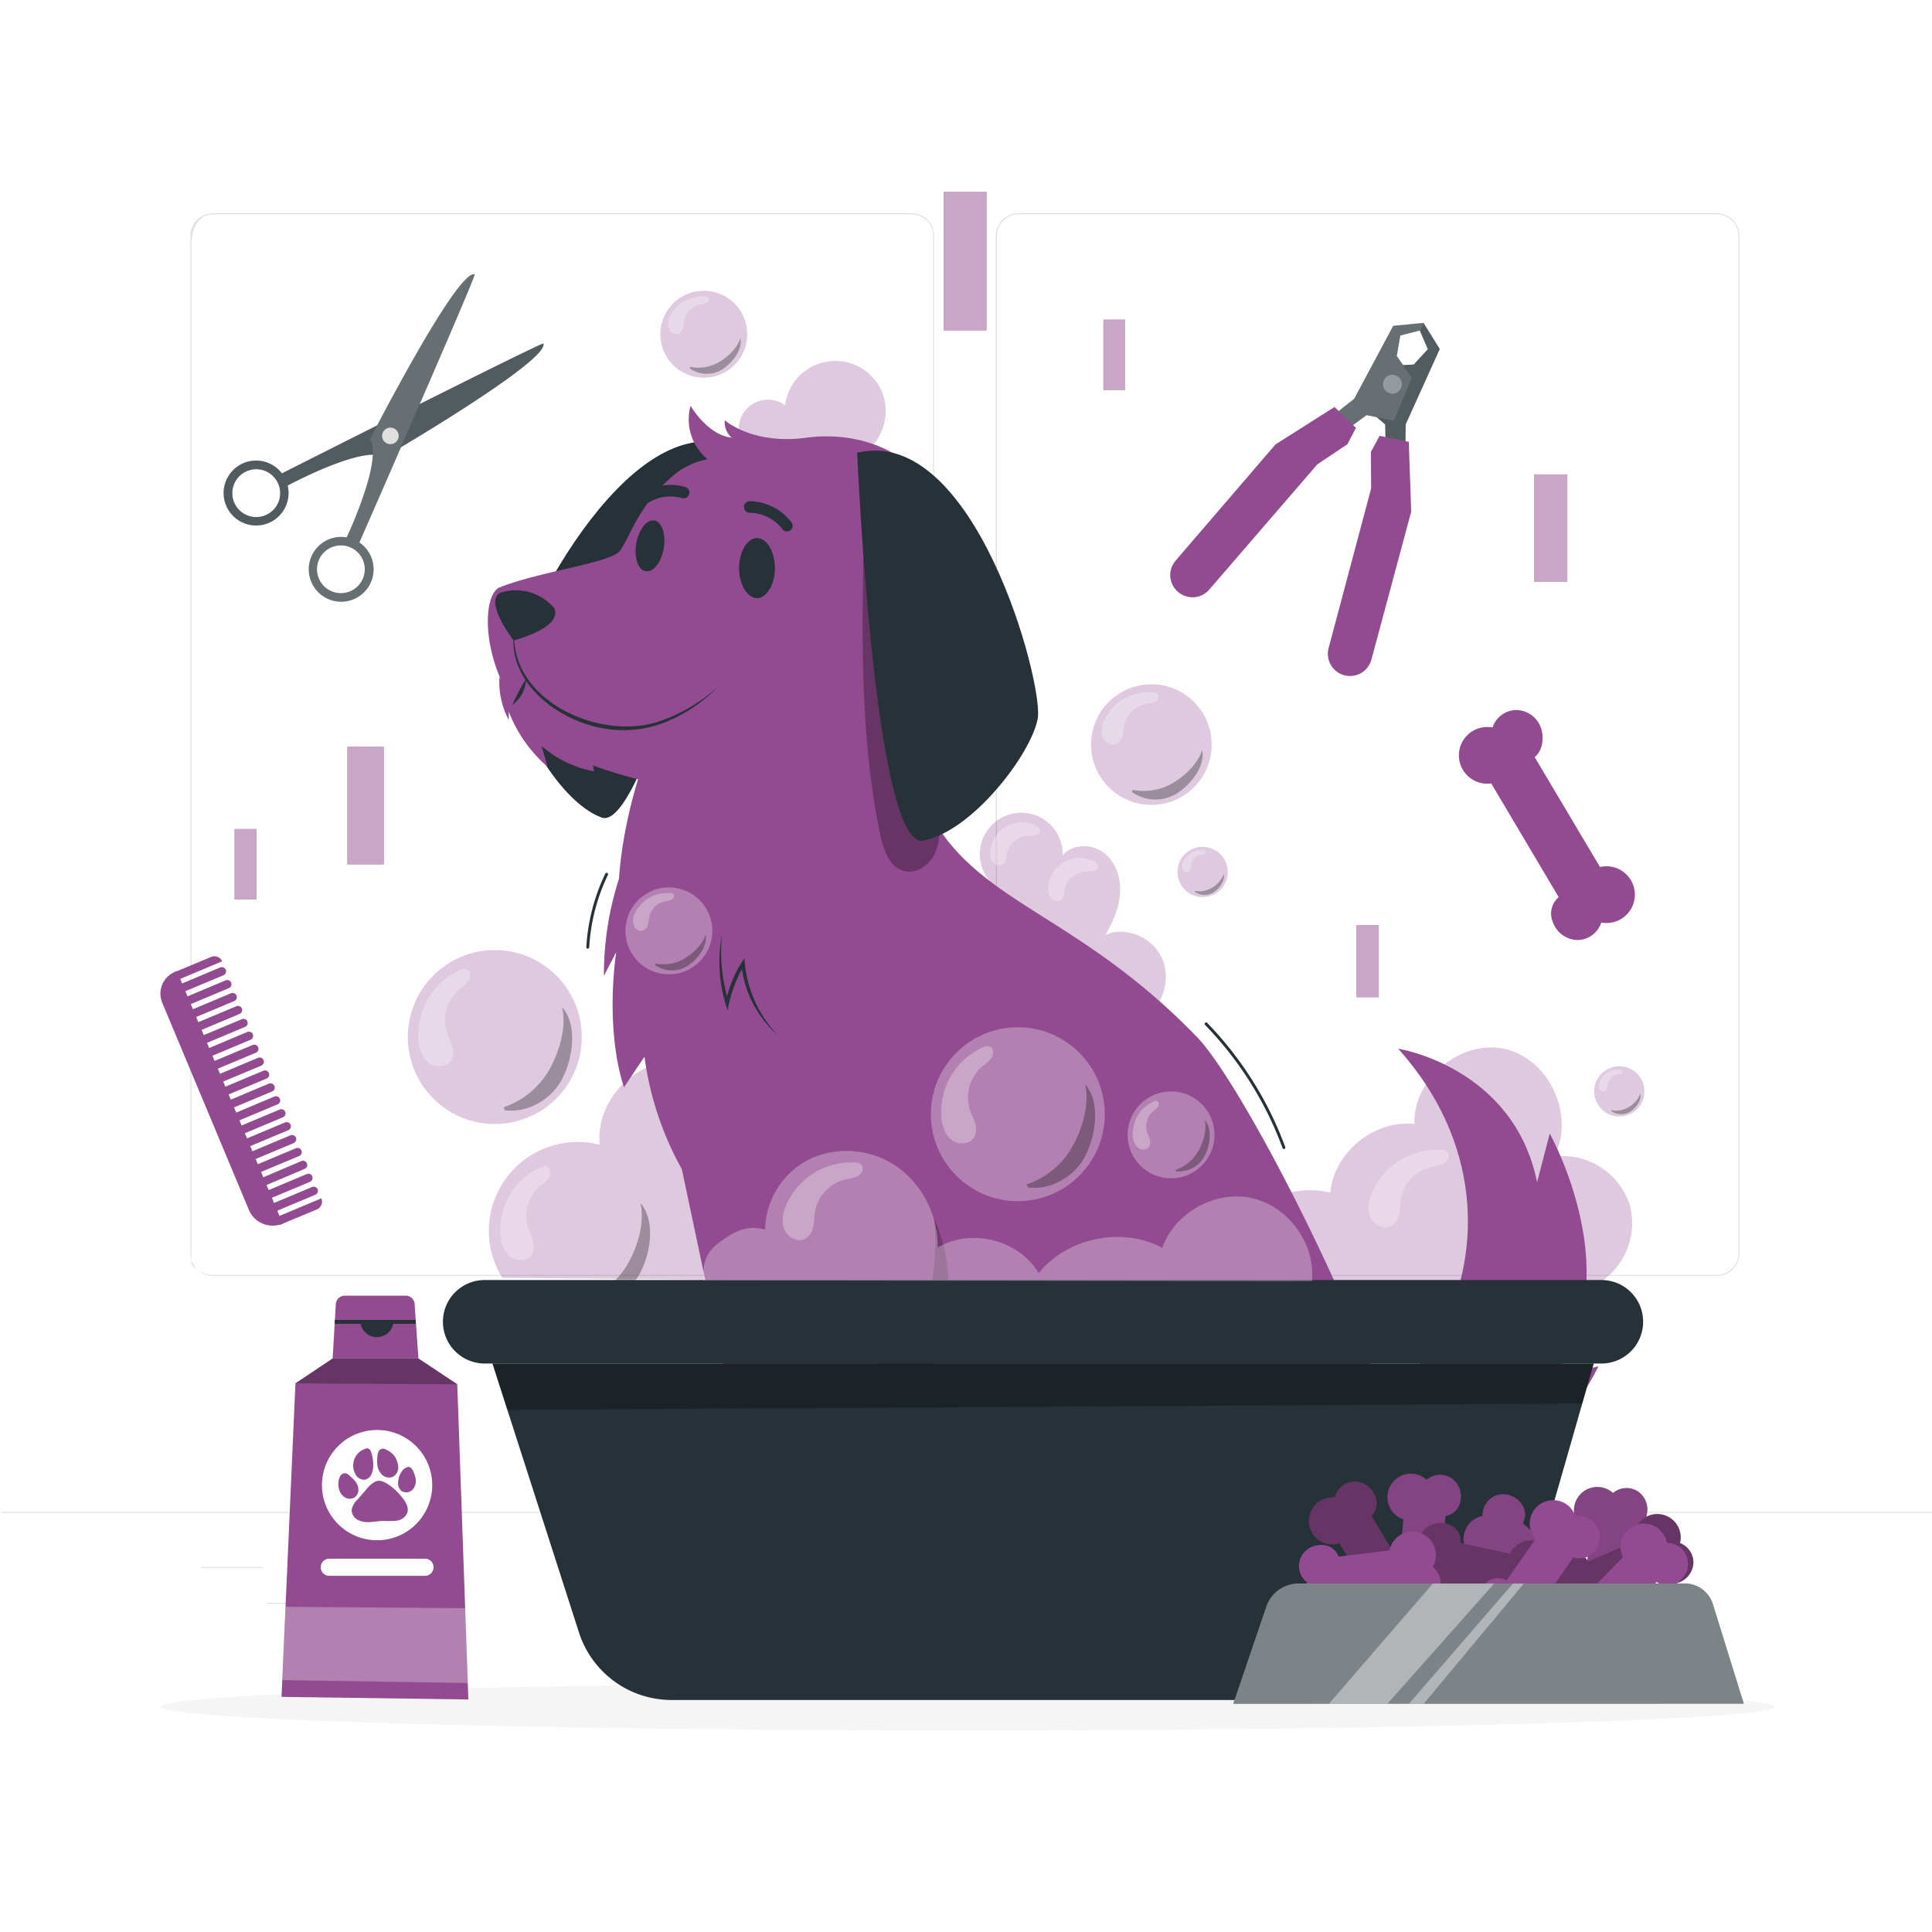 <svg class="animated" id="freepik_stories-pet-care" xmlns="http://www.w3.org/2000/svg" viewBox="0 0 500 500" version="1.1" xmlns:xlink="http://www.w3.org/1999/xlink" xmlns:svgjs="http://svgjs.com/svgjs"><style>svg#freepik_stories-pet-care:not(.animated) .animable {opacity: 0;}svg#freepik_stories-pet-care.animated #freepik--Bone--inject-9 {animation: 1s 1 forwards cubic-bezier(.36,-0.01,.5,1.38) fadeIn,6s Infinite  linear floating;animation-delay: 0s,1s;}svg#freepik_stories-pet-care.animated #freepik--Shampoo--inject-9 {animation: 1s 1 forwards cubic-bezier(.36,-0.01,.5,1.38) fadeIn,6s Infinite  linear floating;animation-delay: 0s,1s;}svg#freepik_stories-pet-care.animated #freepik--nail-clipper--inject-9 {animation: 1s 1 forwards cubic-bezier(.36,-0.01,.5,1.38) fadeIn,6s Infinite  linear floating;animation-delay: 0s,1s;}svg#freepik_stories-pet-care.animated #freepik--Icons--inject-9 {animation: 1s 1 forwards cubic-bezier(.36,-0.01,.5,1.38) fadeIn,6s Infinite  linear floating;animation-delay: 0s,1s;}svg#freepik_stories-pet-care.animated #freepik--Comb--inject-9 {animation: 1s 1 forwards cubic-bezier(.36,-0.01,.5,1.38) fadeIn,6s Infinite  linear floating;animation-delay: 0s,1s;}svg#freepik_stories-pet-care.animated #freepik--Scissors--inject-9 {animation: 1s 1 forwards cubic-bezier(.36,-0.01,.5,1.38) fadeIn,6s Infinite  linear floating;animation-delay: 0s,1s;}svg#freepik_stories-pet-care.animated #freepik--Dog--inject-9 {animation: 1s 1 forwards cubic-bezier(.36,-0.01,.5,1.38) fadeIn,6s Infinite  linear floating;animation-delay: 0s,1s;}svg#freepik_stories-pet-care.animated #freepik--Food--inject-9 {animation: 1s 1 forwards cubic-bezier(.36,-0.01,.5,1.38) fadeIn,6s Infinite  linear floating;animation-delay: 0s,1s;}            @keyframes fadeIn {                0% {                    opacity: 0;                }                100% {                    opacity: 1;                }            }                    @keyframes floating {                0% {                    opacity: 1;                    transform: translateY(0px);                }                50% {                    transform: translateY(-10px);                }                100% {                    opacity: 1;                    transform: translateY(0px);                }            }        </style><g id="freepik--background-complete--inject-9" class="animable" style="transform-origin: 250.39px 235.135px;"><path d="M444.31,330.2H263.57a5.87,5.87,0,0,1-5.86-5.86V61.06a5.87,5.87,0,0,1,5.86-5.86H444.31a5.87,5.87,0,0,1,5.87,5.86V324.34A5.87,5.87,0,0,1,444.31,330.2ZM263.57,55.45A5.61,5.61,0,0,0,258,61.06V324.34a5.61,5.61,0,0,0,5.61,5.61H444.31a5.62,5.62,0,0,0,5.62-5.61V61.06a5.62,5.62,0,0,0-5.62-5.61Z" style="fill: rgb(224, 224, 224); transform-origin: 353.945px 192.7px;" id="elg0s9c3bove" class="animable"></path><path d="M235.89,330.2H55.14a5.87,5.87,0,0,1-5.86-5.86V61.06a5.87,5.87,0,0,1,5.86-5.86H235.89a5.87,5.87,0,0,1,5.86,5.86V324.34A5.87,5.87,0,0,1,235.89,330.2ZM55.14,55.45c-3.09,0-5.61,2.52-5.61,8.34V327.07c0,.36,2.52,2.88,5.61,2.88H235.89a5.62,5.62,0,0,0,5.61-5.61V61.06a5.62,5.62,0,0,0-5.61-5.61Z" style="fill: rgb(224, 224, 224); transform-origin: 145.515px 192.7px;" id="elr5mul8yc66" class="animable"></path><rect x="0.39" y="391.27" width="500" height="0.25" style="fill: rgb(224, 224, 224); transform-origin: 250.39px 391.395px;" id="el9055spyezmj" class="animable"></rect><rect x="52.07" y="405.53" width="16.06" height="0.25" style="fill: rgb(224, 224, 224); transform-origin: 60.1px 405.655px;" id="el0meq9dffpqu" class="animable"></rect><rect x="170.75" y="402.82" width="53.53" height="0.25" style="fill: rgb(224, 224, 224); transform-origin: 197.515px 402.945px;" id="elzuo15fxzahi" class="animable"></rect><rect x="69.13" y="414.82" width="36.25" height="0.25" style="fill: rgb(224, 224, 224); transform-origin: 87.255px 414.945px;" id="el8guecrznrix" class="animable"></rect><rect x="378.75" y="402.69" width="43.19" height="0.25" style="fill: rgb(224, 224, 224); transform-origin: 400.345px 402.815px;" id="eldhrcdd9g5x4" class="animable"></rect><rect x="430.85" y="402.69" width="6.33" height="0.25" style="fill: rgb(224, 224, 224); transform-origin: 434.015px 402.815px;" id="elyecl8yyo1i" class="animable"></rect><rect x="316.61" y="408.92" width="53.89" height="0.25" style="fill: rgb(224, 224, 224); transform-origin: 343.555px 409.045px;" id="el8fafn1tiul" class="animable"></rect></g><g id="freepik--Shadow--inject-9" class="animable" style="transform-origin: 250.395px 441.695px;"><path d="M459.27,441.7c0,3.38-93.52,6.13-208.88,6.13S41.52,445.08,41.52,441.7s93.52-6.14,208.87-6.14S459.27,438.31,459.27,441.7Z" style="fill: rgb(245, 245, 245); transform-origin: 250.395px 441.695px;" id="elnlxrgk68o4b" class="animable"></path></g><g id="freepik--Bone--inject-9" class="animable animator-active" style="transform-origin: 400.332px 213.515px;"><path d="M386.27,188.27a7.34,7.34,0,1,0-.34,14.48l17.46,29.43a5.58,5.58,0,0,0-1.49,6.52,6.9,6.9,0,0,0,6.32,4.58,6.56,6.56,0,0,0,6.19-4.53,7.34,7.34,0,1,0-.33-14.36l-16.91-28.45c2.07-1.61,2.51-5.13,1.61-7.61a6.9,6.9,0,0,0-6.32-4.58A6.58,6.58,0,0,0,386.27,188.27Z" style="fill: rgb(146, 74, 144); transform-origin: 400.332px 213.515px;" id="el7zgsq5yyw1x" class="animable"></path></g><g id="freepik--Shampoo--inject-9" class="animable animator-active" style="transform-origin: 97.035px 387.57px;"><polygon points="72.86 439.15 76.46 358.01 86.09 351.57 108.29 351.57 118.34 358.25 121.21 439.82 72.86 439.15" style="fill: rgb(146, 74, 144); transform-origin: 97.035px 395.695px;" id="elbk5euxagnum" class="animable"></polygon><g id="elyz4blt6igdm"><circle cx="97.59" cy="384.35" r="14.27" style="fill: rgb(255, 255, 255); transform-origin: 97.59px 384.35px; transform: rotate(-45deg);" class="animable"></circle></g><path d="M108.29,351.57H86.09l.82-14.08a2.31,2.31,0,0,1,2.3-2.17H105a2.3,2.3,0,0,1,2.3,2.13Z" style="fill: rgb(146, 74, 144); transform-origin: 97.19px 343.445px;" id="eldv6tfokwltf" class="animable"></path><rect x="86.64" y="341.6" width="20.96" height="1" style="fill: rgb(38, 50, 56); transform-origin: 97.12px 342.1px;" id="el4xrle2rv0vn" class="animable"></rect><path d="M93.29,342.34a4.29,4.29,0,0,0,8.52-.16Z" style="fill: rgb(38, 50, 56); transform-origin: 97.55px 344.115px;" id="el9qm7idi28u" class="animable"></path><g id="elt42w52wg56"><polygon points="76.46 358.01 118.34 358.25 108.3 351.57 86.09 351.57 76.46 358.01" style="opacity: 0.3; transform-origin: 97.4px 354.91px;" class="animable"></polygon></g><path d="M100,383.86c-1.23-.65-1.95-.82-2.88-.42a6.94,6.94,0,0,0-2.29,2l-2.31,2.65A4.73,4.73,0,0,0,91,390.86a3,3,0,0,0,1.68,2.53,5.9,5.9,0,0,0,3.11.52c1.06-.06,2.12-.25,3.18-.29a28.65,28.65,0,0,0,3.59-.06,3.45,3.45,0,0,0,2.81-1.94c.55-1.43-.39-3-1.37-4.16a15,15,0,0,0-4-3.6" style="fill: rgb(146, 74, 144); transform-origin: 98.266px 388.584px;" id="elu3qres4l91s" class="animable"></path><path d="M107.53,382.48c-.22-1-.83-2.76-1.72-2.85a2.52,2.52,0,0,0-1.61.88,5.57,5.57,0,0,0-1.17,3.7,2.43,2.43,0,0,0,1,1.73,2.3,2.3,0,0,0,2.83-.52A3.38,3.38,0,0,0,107.53,382.48Z" style="fill: rgb(146, 74, 144); transform-origin: 105.324px 382.923px;" id="elvlqx9ue3osf" class="animable"></path><path d="M92.74,385.23a4,4,0,0,0-1.06-2.18,14.06,14.06,0,0,0-1.57-1.44,1.31,1.31,0,0,0-1.73,0,2.18,2.18,0,0,0-.33.42,3.62,3.62,0,0,0-.47,1.73,4.9,4.9,0,0,0,.41,2.33,3.15,3.15,0,0,0,1.67,1.62,2.33,2.33,0,0,0,2.27-.3A2.46,2.46,0,0,0,92.74,385.23Z" style="fill: rgb(146, 74, 144); transform-origin: 90.165px 384.581px;" id="eluekfqw8zeu" class="animable"></path><path d="M95.16,374.78a4.58,4.58,0,0,0-3.26,6.58,2.63,2.63,0,0,0,2.27,1.6A2.27,2.27,0,0,0,96,381.79a4.73,4.73,0,0,0,.57-2.13,10.49,10.49,0,0,0-.44-3.65c-.15-.48-.4-1-.88-1.12" style="fill: rgb(146, 74, 144); transform-origin: 93.995px 378.87px;" id="elxox5q947n2o" class="animable"></path><path d="M99.72,375.07a1.32,1.32,0,0,0-1.62.35,2.46,2.46,0,0,0-.39,1.26,9.12,9.12,0,0,0,0,2.76,4,4,0,0,0,1.34,2.37,2.58,2.58,0,0,0,2.61.39,2.72,2.72,0,0,0,1.4-2.39,5.28,5.28,0,0,0-.84-2.76,5,5,0,0,0-2.38-1.91" style="fill: rgb(146, 74, 144); transform-origin: 100.333px 378.661px;" id="el5xz97b3v1h" class="animable"></path><path d="M110,407.82H85.2A2.21,2.21,0,0,1,83,405.6h0a2.21,2.21,0,0,1,2.22-2.21H110a2.21,2.21,0,0,1,2.21,2.21h0A2.21,2.21,0,0,1,110,407.82Z" style="fill: rgb(255, 255, 255); transform-origin: 97.605px 405.605px;" id="elbzqt7fojaqg" class="animable"></path><g id="el56h3uissxgb"><polygon points="121.06 435.56 73.05 434.81 73.9 415.84 120.45 416.19 121.06 435.56" style="fill: rgb(255, 255, 255); opacity: 0.3; transform-origin: 97.055px 425.7px;" class="animable"></polygon></g></g><g id="freepik--nail-clipper--inject-9" class="animable animator-active" style="transform-origin: 337.736px 129.252px;"><polygon points="363.67 118.49 363.79 109.82 372.61 90.32 368.4 83.56 367.44 85.53 369.52 90.38 365.87 94.34 359 94.66 353 105.13 358.48 109.84 358.64 116.99 363.67 118.49" style="fill: rgb(38, 50, 56); transform-origin: 362.805px 101.025px;" id="elb65a2tkqtjn" class="animable"></polygon><g id="elkulmz3fz0sr"><polygon points="363.67 118.49 363.79 109.82 372.61 90.32 368.4 83.56 367.44 85.53 369.52 90.38 365.87 94.34 359 94.66 353 105.13 358.48 109.84 358.64 116.99 363.67 118.49" style="fill: rgb(255, 255, 255); opacity: 0.2; transform-origin: 362.805px 101.025px;" class="animable"></polygon></g><polygon points="343.65 108.58 350.47 103.21 360.56 84.34 368.49 83.56 367.5 85.52 362.39 86.83 361.48 92.14 365.41 97.77 360.76 108.91 353.68 107.43 347.91 111.66 343.65 108.58" style="fill: rgb(38, 50, 56); transform-origin: 356.07px 97.61px;" id="elfq8rfoaedu" class="animable"></polygon><g id="el7xyz5yvy58b"><polygon points="343.65 108.58 350.47 103.21 360.56 84.34 368.49 83.56 367.5 85.52 362.39 86.83 361.48 92.14 365.41 97.77 360.76 108.91 353.68 107.43 347.91 111.66 343.65 108.58" style="fill: rgb(255, 255, 255); opacity: 0.3; transform-origin: 356.07px 97.61px;" class="animable"></polygon></g><g id="elwpkg17wyk3n"><path d="M362.8,99.4A2.44,2.44,0,1,1,360.37,97,2.43,2.43,0,0,1,362.8,99.4Z" style="fill: rgb(255, 255, 255); opacity: 0.3; transform-origin: 360.36px 99.44px;" class="animable"></path></g><path d="M345.38,105.33,330.11,115l-25.86,30.09a5.72,5.72,0,0,0,.72,8.17h0a5.73,5.73,0,0,0,8-.69l27.93-32.38,7.83-5.25,2.19-4.21Z" style="fill: rgb(146, 74, 144); transform-origin: 326.891px 129.951px;" id="ely75ctzranmc" class="animable"></path><path d="M364.59,114.35l.63,18.05-10.3,38.31a5.74,5.74,0,0,1-7.16,4h0a5.74,5.74,0,0,1-3.91-7l11-41.31-.07-9.42,2.25-4.18Z" style="fill: rgb(146, 74, 144); transform-origin: 354.436px 143.872px;" id="ely56rx6gs5qe" class="animable"></path></g><g id="freepik--Icons--inject-9" class="animable animator-active" style="transform-origin: 234.825px 153.84px;"><rect x="89.93" y="193.27" width="9.37" height="30.4" style="fill: rgb(146, 74, 144); transform-origin: 94.615px 208.47px;" id="els9zjdlit9o" class="animable"></rect><g id="el52oinksxdsa"><rect x="89.93" y="193.27" width="9.37" height="30.4" style="fill: rgb(146, 74, 144); transform-origin: 94.615px 208.47px; transform: rotate(-90deg);" class="animable"></rect></g><g id="elx0egxdakhkl"><g style="opacity: 0.5; transform-origin: 94.615px 208.47px;" class="animable"><rect x="89.93" y="193.27" width="9.37" height="30.4" style="fill: rgb(255, 255, 255); transform-origin: 94.615px 208.47px;" id="el7z7nthwxqqm" class="animable"></rect><g id="elex5oq0vicpw"><rect x="89.93" y="193.27" width="9.37" height="30.4" style="fill: rgb(255, 255, 255); transform-origin: 94.615px 208.47px; transform: rotate(-90deg);" class="animable"></rect></g></g></g><rect x="60.74" y="214.57" width="5.61" height="18.2" style="fill: rgb(146, 74, 144); transform-origin: 63.545px 223.67px;" id="elv7td0wn3b5a" class="animable"></rect><g id="eldw5tv876oh6"><rect x="60.74" y="214.57" width="5.61" height="18.2" style="fill: rgb(146, 74, 144); transform-origin: 63.545px 223.67px; transform: rotate(-90deg);" class="animable"></rect></g><g id="elxm337r13tff"><g style="opacity: 0.5; transform-origin: 63.545px 223.67px;" class="animable"><rect x="60.74" y="214.57" width="5.61" height="18.2" style="fill: rgb(255, 255, 255); transform-origin: 63.545px 223.67px;" id="elrj0wchjno1" class="animable"></rect><g id="elc0r6v63q1dt"><rect x="60.74" y="214.57" width="5.61" height="18.2" style="fill: rgb(255, 255, 255); transform-origin: 63.545px 223.67px; transform: rotate(-90deg);" class="animable"></rect></g></g></g><rect x="244.23" y="49.63" width="11.05" height="35.85" style="fill: rgb(146, 74, 144); transform-origin: 249.755px 67.555px;" id="elc3pln3uxvm" class="animable"></rect><g id="ele168p9hwqp7"><rect x="244.23" y="49.63" width="11.05" height="35.85" style="fill: rgb(146, 74, 144); transform-origin: 249.755px 67.555px; transform: rotate(-90deg);" class="animable"></rect></g><g id="el6ep6n08wblc"><g style="opacity: 0.5; transform-origin: 249.755px 67.555px;" class="animable"><rect x="244.23" y="49.63" width="11.05" height="35.85" style="fill: rgb(255, 255, 255); transform-origin: 249.755px 67.555px;" id="eldbnncacf5xq" class="animable"></rect><g id="elbh9f3pv9jkq"><rect x="244.23" y="49.63" width="11.05" height="35.85" style="fill: rgb(255, 255, 255); transform-origin: 249.755px 67.555px; transform: rotate(-90deg);" class="animable"></rect></g></g></g><rect x="397.06" y="122.79" width="8.55" height="27.74" style="fill: rgb(146, 74, 144); transform-origin: 401.335px 136.66px;" id="elho7an824d2" class="animable"></rect><g id="elotdnsta6x5"><rect x="397.06" y="122.79" width="8.55" height="27.74" style="fill: rgb(146, 74, 144); transform-origin: 401.335px 136.66px; transform: rotate(-90deg);" class="animable"></rect></g><g id="el857o6sl3mg4"><g style="opacity: 0.5; transform-origin: 401.335px 136.66px;" class="animable"><rect x="397.06" y="122.79" width="8.55" height="27.74" style="fill: rgb(255, 255, 255); transform-origin: 401.335px 136.66px;" id="elf69qoca45o" class="animable"></rect><g id="ela23hi59i5pf"><rect x="397.06" y="122.79" width="8.55" height="27.74" style="fill: rgb(255, 255, 255); transform-origin: 401.335px 136.66px; transform: rotate(-90deg);" class="animable"></rect></g></g></g><rect x="351.08" y="239.47" width="5.73" height="18.58" style="fill: rgb(146, 74, 144); transform-origin: 353.945px 248.76px;" id="eltw1fvf25vj" class="animable"></rect><g id="el55iwqbf7gpu"><rect x="351.08" y="239.47" width="5.73" height="18.58" style="fill: rgb(146, 74, 144); transform-origin: 353.945px 248.76px; transform: rotate(-90deg);" class="animable"></rect></g><g id="elmldal5vqxwj"><g style="opacity: 0.5; transform-origin: 353.945px 248.76px;" class="animable"><rect x="351.08" y="239.47" width="5.73" height="18.58" style="fill: rgb(255, 255, 255); transform-origin: 353.945px 248.76px;" id="eluh3nxqqnvpr" class="animable"></rect><g id="ely21lngzsny"><rect x="351.08" y="239.47" width="5.73" height="18.58" style="fill: rgb(255, 255, 255); transform-origin: 353.945px 248.76px; transform: rotate(-90deg);" class="animable"></rect></g></g></g><rect x="285.58" y="82.76" width="5.61" height="18.2" style="fill: rgb(146, 74, 144); transform-origin: 288.385px 91.86px;" id="el7djpkyxd8q" class="animable"></rect><g id="elzi19zi3x7v"><rect x="285.58" y="82.76" width="5.61" height="18.2" style="fill: rgb(146, 74, 144); transform-origin: 288.385px 91.86px; transform: rotate(-90deg);" class="animable"></rect></g><g id="el7cumjbwjzwy"><g style="opacity: 0.5; transform-origin: 288.385px 91.86px;" class="animable"><rect x="285.58" y="82.76" width="5.61" height="18.2" style="fill: rgb(255, 255, 255); transform-origin: 288.385px 91.86px;" id="elx11eh97jknn" class="animable"></rect><g id="eltbfbcuof6m"><rect x="285.58" y="82.76" width="5.61" height="18.2" style="fill: rgb(255, 255, 255); transform-origin: 288.385px 91.86px; transform: rotate(-90deg);" class="animable"></rect></g></g></g></g><g id="freepik--Comb--inject-9" class="animable animator-active" style="transform-origin: 62.429px 282.337px;"><path d="M64.41,313.11,42,259.53a6.1,6.1,0,0,1,3.26-8l.53-.22,27.37,65.35h0A6.66,6.66,0,0,1,64.41,313.11Z" style="fill: rgb(146, 74, 144); transform-origin: 57.339px 284.251px;" id="ellk6e374p3z" class="animable"></path><path d="M57.51,248.78l-11.62,4.87-.85-2,9.61-4a2.19,2.19,0,0,1,2.86,1.17Z" style="fill: rgb(146, 74, 144); transform-origin: 51.275px 250.566px;" id="ele03z3t8ksdw" class="animable"></path><path d="M57.83,252.39l-10.61,4.44-.84-2L57,250.37a1.1,1.1,0,0,1,1.43.59h0A1.1,1.1,0,0,1,57.83,252.39Z" style="fill: rgb(146, 74, 144); transform-origin: 52.445px 253.559px;" id="elngfyf2gemnq" class="animable"></path><path d="M59.23,255.73l-10.61,4.44-.85-2,10.62-4.45a1.1,1.1,0,0,1,1.43.59h0A1.1,1.1,0,0,1,59.23,255.73Z" style="fill: rgb(146, 74, 144); transform-origin: 53.834px 256.904px;" id="elpm0gf7cakbn" class="animable"></path><path d="M60.63,259.07,50,263.51l-.85-2,10.62-4.45a1.1,1.1,0,0,1,1.43.59h0A1.09,1.09,0,0,1,60.63,259.07Z" style="fill: rgb(146, 74, 144); transform-origin: 55.217px 260.244px;" id="eleh8a6t1hv09" class="animable"></path><path d="M62,262.41l-10.61,4.45-.85-2,10.62-4.44a1.09,1.09,0,0,1,1.43.58h0A1.09,1.09,0,0,1,62,262.41Z" style="fill: rgb(146, 74, 144); transform-origin: 56.604px 263.597px;" id="elrjo2rk158x" class="animable"></path><path d="M63.43,265.75,52.82,270.2l-.85-2,10.62-4.44a1.09,1.09,0,0,1,1.43.58h0A1.09,1.09,0,0,1,63.43,265.75Z" style="fill: rgb(146, 74, 144); transform-origin: 58.034px 266.937px;" id="el5671o317eip" class="animable"></path><path d="M64.83,269.09l-10.61,4.45-.85-2L64,267.08a1.09,1.09,0,0,1,1.43.58h0A1.09,1.09,0,0,1,64.83,269.09Z" style="fill: rgb(146, 74, 144); transform-origin: 59.442px 270.267px;" id="ellcdkg2o64wa" class="animable"></path><path d="M66.23,272.44l-10.61,4.44-.85-2,10.62-4.44a1.1,1.1,0,0,1,1.43.59h0A1.1,1.1,0,0,1,66.23,272.44Z" style="fill: rgb(146, 74, 144); transform-origin: 60.833px 273.619px;" id="elpcl2yhjlk0b" class="animable"></path><path d="M67.63,275.78,57,280.22l-.85-2,10.61-4.45a1.11,1.11,0,0,1,1.44.59h0A1.1,1.1,0,0,1,67.63,275.78Z" style="fill: rgb(146, 74, 144); transform-origin: 62.216px 276.954px;" id="el1865llapqjg" class="animable"></path><path d="M69,279.12l-10.61,4.44-.85-2,10.61-4.45a1.09,1.09,0,0,1,1.43.59h0A1.08,1.08,0,0,1,69,279.12Z" style="fill: rgb(146, 74, 144); transform-origin: 63.603px 280.292px;" id="elyzmwarit9yd" class="animable"></path><path d="M70.43,282.46,59.82,286.9l-.85-2,10.61-4.45A1.09,1.09,0,0,1,71,281h0A1.08,1.08,0,0,1,70.43,282.46Z" style="fill: rgb(146, 74, 144); transform-origin: 65.036px 283.631px;" id="elietw610ke3" class="animable"></path><path d="M71.83,285.8l-10.61,4.45-.85-2L71,283.79a1.08,1.08,0,0,1,1.43.58h0A1.09,1.09,0,0,1,71.83,285.8Z" style="fill: rgb(146, 74, 144); transform-origin: 66.442px 286.975px;" id="elvkjx1wt9w4" class="animable"></path><path d="M73.23,289.14l-10.61,4.45-.85-2,10.61-4.44a1.09,1.09,0,0,1,1.43.58h0A1.09,1.09,0,0,1,73.23,289.14Z" style="fill: rgb(146, 74, 144); transform-origin: 67.83px 290.327px;" id="el71pn4d78t6n" class="animable"></path><path d="M74.63,292.48,64,296.93l-.84-2,10.61-4.44a1.1,1.1,0,0,1,1.43.58h0A1.09,1.09,0,0,1,74.63,292.48Z" style="fill: rgb(146, 74, 144); transform-origin: 69.221px 293.668px;" id="elftv4ppgaf66" class="animable"></path><path d="M76,295.83l-10.62,4.44-.84-2,10.61-4.44a1.09,1.09,0,0,1,1.43.59h0A1.09,1.09,0,0,1,76,295.83Z" style="fill: rgb(146, 74, 144); transform-origin: 70.6px 297.007px;" id="elxrk5k2yt98b" class="animable"></path><path d="M77.43,299.17l-10.62,4.44-.84-2,10.61-4.45a1.09,1.09,0,0,1,1.43.59h0A1.09,1.09,0,0,1,77.43,299.17Z" style="fill: rgb(146, 74, 144); transform-origin: 72.031px 300.342px;" id="el32yfpds0fmg" class="animable"></path><path d="M78.83,302.51,68.21,307l-.84-2L78,300.49a1.09,1.09,0,0,1,1.43.59h0A1.09,1.09,0,0,1,78.83,302.51Z" style="fill: rgb(146, 74, 144); transform-origin: 73.442px 303.702px;" id="elnh9rlxstopi" class="animable"></path><path d="M80.23,305.85,69.61,310.3l-.84-2,10.61-4.45a1.09,1.09,0,0,1,1.43.59h0A1.1,1.1,0,0,1,80.23,305.85Z" style="fill: rgb(146, 74, 144); transform-origin: 74.828px 307.032px;" id="elvvv3j1hqgn" class="animable"></path><path d="M81.63,309.19,71,313.64l-.84-2,10.61-4.44a1.08,1.08,0,0,1,1.43.58h0A1.1,1.1,0,0,1,81.63,309.19Z" style="fill: rgb(146, 74, 144); transform-origin: 76.219px 310.375px;" id="el1hnqp3jq7vu" class="animable"></path><path d="M82,313l-9.61,4-.84-2,11.62-4.87h0A2.2,2.2,0,0,1,82,313Z" style="fill: rgb(146, 74, 144); transform-origin: 77.445px 313.565px;" id="el3k9s34py6ne" class="animable"></path></g><g id="freepik--Scissors--inject-9" class="animable animator-active" style="transform-origin: 99.273px 113.345px;"><path d="M140.63,88.91c-.17-.51-67.67,33.6-67.67,33.6l0,0a8.4,8.4,0,1,0,1.49,3.15c2.32-1.23,19.94-10.4,25-7.38C99.46,118.31,142.16,93.43,140.63,88.91ZM69.89,132.68a6.19,6.19,0,1,1,1.48-8.62A6.18,6.18,0,0,1,69.89,132.68Z" style="fill: rgb(38, 50, 56); transform-origin: 99.273px 112.451px;" id="elwb7rhwv5cgo" class="animable"></path><g id="elnfxbgkjfl1"><g style="opacity: 0.2; transform-origin: 99.273px 112.451px;" class="animable"><path d="M140.63,88.91c-.17-.51-67.67,33.6-67.67,33.6l0,0a8.4,8.4,0,1,0,1.49,3.15c2.32-1.23,19.94-10.4,25-7.38C99.46,118.31,142.16,93.43,140.63,88.91ZM69.89,132.68a6.19,6.19,0,1,1,1.48-8.62A6.18,6.18,0,0,1,69.89,132.68Z" style="fill: rgb(255, 255, 255); transform-origin: 99.273px 112.451px;" id="el07fnpwfmc4hh" class="animable"></path></g></g><path d="M95.73,113.73c3.29,4.87-4.9,23-6,25.35A8.38,8.38,0,1,0,93,140.4h0S123.35,71.16,122.84,71C118.24,69.73,95.73,113.73,95.73,113.73Zm-4.21,28.36A6.19,6.19,0,1,1,83,144,6.2,6.2,0,0,1,91.52,142.09Z" style="fill: rgb(38, 50, 56); transform-origin: 101.382px 113.345px;" id="elrpyh7xnm0hg" class="animable"></path><g id="el61556us5u2k"><path d="M95.73,113.73c3.29,4.87-4.9,23-6,25.35A8.38,8.38,0,1,0,93,140.4h0S123.35,71.16,122.84,71C118.24,69.73,95.73,113.73,95.73,113.73Zm-4.21,28.36A6.19,6.19,0,1,1,83,144,6.2,6.2,0,0,1,91.52,142.09Z" style="fill: rgb(255, 255, 255); opacity: 0.3; transform-origin: 101.382px 113.345px;" class="animable"></path></g><path d="M95.73,113.73c3.29,4.87-4.9,23-6,25.35A8.38,8.38,0,1,0,93,140.4h0S123.35,71.16,122.84,71C118.24,69.73,95.73,113.73,95.73,113.73Zm-4.21,28.36A6.19,6.19,0,1,1,83,144,6.2,6.2,0,0,1,91.52,142.09Z" style="fill: none; transform-origin: 101.382px 113.345px;" id="eljez1l77f73r" class="animable"></path><path d="M102.26,114.56a2.14,2.14,0,1,1,.51-3A2.13,2.13,0,0,1,102.26,114.56Z" style="fill: rgb(224, 224, 224); transform-origin: 101.033px 112.808px;" id="elwjkkkpflrs" class="animable"></path></g><g id="freepik--Dog--inject-9" class="animable animator-active" style="transform-origin: 262.218px 256.034px;"><g id="elggqamogfkw9"><g style="opacity: 0.3; transform-origin: 210.195px 105.769px;" class="animable"><path d="M228.77,102.89a13.1,13.1,0,0,0-25.59,2,7.55,7.55,0,1,0-7.51,13l26.64.24A13.53,13.53,0,0,0,228.77,102.89Z" style="fill: rgb(146, 74, 144); transform-origin: 210.195px 105.769px;" id="elcwtoekbosod" class="animable"></path></g></g><g id="freepik--freepik--Dog--inject-5--inject-9" class="animable" style="transform-origin: 269.965px 268.385px;"><path d="M155.66,211.57c-12-4.52-23.46-27.29-23.42-36.46s29.8-71.84,58.32-59.19C190.56,115.92,167.69,216.08,155.66,211.57Z" style="fill: rgb(38, 50, 56); transform-origin: 161.4px 162.979px;" id="elsxlfb1rl1fq" class="animable"></path><path d="M330.35,364.8c30.12,18.16,74.92-44.86,31.52-93.39,0,0,29.86,4.67,35.93,34.55l3.27-12.6s21.48,38.46,0,63.56l12.61-3.35s-29.19,63.3-94.89,34.06Z" style="fill: rgb(146, 74, 144); transform-origin: 366.235px 333.377px;" id="elynbeihb1h8" class="animable"></path><path d="M172.35,283.29s28.08,131.11,27.12,133.44-21.46,2.48-18,15h34.7s4.2-4.24,0-14c-2.92-6.66,0-67.8,0-67.8s1.72-28.81.15-43.26C215.37,297.86,172.35,283.29,172.35,283.29Z" style="fill: rgb(146, 74, 144); transform-origin: 195.193px 357.51px;" id="eln9l08roxvd" class="animable"></path><path d="M188.35,301s22.76,113.42,21.8,115.75-21.45,2.48-18,15h34.7s4.2-4.24,0-14c-2.92-6.66,0-67.8,0-67.8a43.21,43.21,0,0,0,5.46-25.54C231.31,315.57,188.35,301,188.35,301Z" style="fill: rgb(146, 74, 144); transform-origin: 210.43px 366.375px;" id="elqotdmztjnw" class="animable"></path><path d="M159.48,246.4s-3.09,19.15,2,35l5.31-7.93a81.88,81.88,0,0,0,11,31.4l2.07-7.06c.44.76.87,1.49,1.34,2.22C207.55,341.78,224,431.71,224,431.71h61.29l72.13-71.19c-13.37-36-37.95-82.25-47.67-92.17-42.08-43.49-74-32.11-77.25-93.4l-49.62-13.22s-20.43,32.46-22.68,65.67a80.91,80.91,0,0,0-3.91,25.13Z" style="fill: rgb(146, 74, 144); transform-origin: 256.855px 296.72px;" id="el4qnnaqxkyro" class="animable"></path><path d="M129.26,175.21a20.8,20.8,0,0,0,2.41,11.11v-2.17a35.83,35.83,0,0,0,10.06,14.31l-1.55-5.38a28.59,28.59,0,0,0,13.57,6.55l-.32-1.55.61.24c25.58,9,53.07,10.42,79.46-9.79,20.86-16,8.8-44.05,2.79-55.19l5.31-2.21C240.5,120.44,226,111,208.78,113.27c-14.08,1.93-21.22-4.52-21.22-4.52a5.42,5.42,0,0,0,1.8,4.52c-6.3-.69-10.64-8.25-10.64-8.25a13.26,13.26,0,0,0,4.38,13.8,20.7,20.7,0,0,0-7.46,3.14c-10.29,7.86-12.79,17.66-15.3,20.69s-20.51,5.21-31,9.35c-3.66,1.48-4.66,12.59.29,23.9Z" style="fill: rgb(146, 74, 144); transform-origin: 185.75px 154.815px;" id="elr4p1xpprmro" class="animable"></path><g id="elofs8v6av3x9"><g style="opacity: 0.3; transform-origin: 233.247px 183.029px;" class="animable"><path d="M243.23,212.48a75.52,75.52,0,0,0-8.41-33l-11.32-39c-.45,25.34-.88,50.94,4.37,75.73.81,3.82,2.37,8.26,6.15,9.21,3,.75,6.16-1.28,7.64-4S243.3,215.57,243.23,212.48Z" id="el5r8gkq9ss5" class="animable" style="transform-origin: 233.247px 183.029px;"></path></g></g><path d="M238.91,217.53c12.69-2.27,28.11-22.59,29.66-31.63s-16.38-76.05-46.73-68.73C221.84,117.17,226.22,219.81,238.91,217.53Z" style="fill: rgb(38, 50, 56); transform-origin: 245.251px 167.09px;" id="elsaow3y53b8s" class="animable"></path><path d="M195.91,139.26c2.5,0,4.63,3.47,4.63,7.77s-2.18,7.78-4.63,7.78-4.63-3.47-4.63-7.78S193.41,139.26,195.91,139.26Z" style="fill: rgb(38, 50, 56); transform-origin: 195.91px 147.035px;" id="elos2o8fkfvm9" class="animable"></path><path d="M169.53,134.74c1.93.53,2.9,3.89,2.19,7.47s-2.8,6.08-4.77,5.58-2.94-3.84-2.22-7.43S167.6,134.21,169.53,134.74Z" style="fill: rgb(38, 50, 56); transform-origin: 168.223px 141.262px;" id="el6piq3rkieoe" class="animable"></path><path d="M132.91,165.75s-7.68-10-3.49-12.32a13,13,0,0,1,14,3.95C145.75,162.48,132.91,165.75,132.91,165.75Z" style="fill: rgb(38, 50, 56); transform-origin: 135.936px 159.263px;" id="elf0ndjx59q8e" class="animable"></path><g id="el39rghke6prh"><path d="M241.82,315.57a70.94,70.94,0,0,1-1.73,22.07l-3.18-4a27.25,27.25,0,0,1-10.16,18.65l-.46,14a22.54,22.54,0,0,0-10.63,21c1.11,10.6,11.27,17.19,11.27,17.19l1,15.71s2.92,7.53-1,11.47H270l11.47-65.38a59.46,59.46,0,0,0-41.27-10.16S250.92,335.89,241.82,315.57Z" style="isolation: isolate; opacity: 0.3; transform-origin: 248.528px 373.615px;" class="animable"></path></g><path d="M354.71,353.72l-82.92-16.08,9.46,28.69a62.7,62.7,0,0,0-19.35-4.18c-14.74-1.19-33.34,0-41.92,13.46l2.92-2a15.43,15.43,0,0,0-2.25,18l.44-2.13c5.84,19.21,35.2,24.08,58.38,24.9,0,0-32.11.41-36.81,9.31s7.41,8,21.86,8H322.9c9.34,0,8.4-5.66,8.4-5.66s29.92,5.57,34.7-27.24C367.38,390.09,362.41,372.9,354.71,353.72Z" style="fill: rgb(146, 74, 144); transform-origin: 292.481px 384.678px;" id="elii4aa7lwmnc" class="animable"></path></g><path d="M133.15,163c-1.63,18.26,22.41,29.07,37.74,23.58a42.64,42.64,0,0,0,14.85-8.81,39.07,39.07,0,0,1-14.61,9.53,29.61,29.61,0,0,1-17.48.65c-11-2.79-22.72-12.53-20.5-25Z" style="fill: rgb(38, 50, 56); transform-origin: 159.308px 175.958px;" id="elr18qvsnbrmi" class="animable"></path><path d="M136.18,175.64a8.92,8.92,0,0,1-3.6,6.83,50,50,0,0,1,3.6-6.83Z" style="fill: rgb(38, 50, 56); transform-origin: 134.38px 179.055px;" id="elwzjezpvknjb" class="animable"></path><path d="M186.84,241.94a43.69,43.69,0,0,0,1.82,17.57l-.87,0A30.38,30.38,0,0,1,192.66,248a31.39,31.39,0,0,0,8.61,19.89,28.27,28.27,0,0,1-9.42-18.42l.86.2a32.74,32.74,0,0,0-2.45,4.88,34.44,34.44,0,0,0-1.94,6.93,37.83,37.83,0,0,1-1.48-19.5Z" style="fill: rgb(38, 50, 56); transform-origin: 193.73px 254.915px;" id="eltn1xjbkfxsj" class="animable"></path><g id="el5m1xrtbleg"><g style="opacity: 0.3; transform-origin: 274.456px 302.127px;" class="animable"><path d="M421.85,312.05a18.37,18.37,0,0,0-19.64-12.75c5.54-10.36-1.15-25.12-12.59-27.79s-24,7.64-23.57,19.38c-10.38-1.17-20.85,7.38-21.78,17.78-11.94-3.11-25.61,5.17-28.4,17.19a33.65,33.65,0,0,0-49.68,4.3c-7.08-10.91-22.92-15-34.39-8.88a29.31,29.31,0,0,0-37.86-29.4c-1.27-10-11.47-18.06-21.53-16.92s-18.21,11.22-17.22,21.29A23,23,0,0,0,130,330.71l281.71,2.46A18.35,18.35,0,0,0,421.85,312.05Z" style="fill: rgb(146, 74, 144); transform-origin: 274.456px 302.127px;" id="elm1t3tcfh43" class="animable"></path></g></g><g id="el1hzmnngyhho"><g style="opacity: 0.3; transform-origin: 159.679px 324.304px;" class="animable"><path d="M165.74,311.37c1.18,4.94-.67,11.08-3.15,15.51a20.75,20.75,0,0,1-11.47,9.5l.29.76c5.86.74,11.87-2.82,14.48-8.12S169.56,315.67,165.74,311.37Z" id="elelyut7irkuv" class="animable" style="transform-origin: 159.679px 324.304px;"></path></g></g><path d="M194.13,132.72a12.06,12.06,0,0,1,1.34.09c-.17,0-.06,0,0,0l.29.05.65.14a11.77,11.77,0,0,1,1.28.39l.28.1.12.05.6.29c.38.19.74.4,1.1.62a9.81,9.81,0,0,1,.89.64c.32.27.63.55.93.85.15.16.31.32.45.49l.24.28s.22.29.09.11a1.54,1.54,0,0,0,2,.54,1.52,1.52,0,0,0,.54-2.05,13.93,13.93,0,0,0-10.89-5.6,1.5,1.5,0,0,0,0,3Z" style="fill: rgb(38, 50, 56); transform-origin: 198.833px 133.62px;" id="elob2za8thhf" class="animable"></path><path d="M167.14,130.55a10.81,10.81,0,0,1,9.45-1.61,1.5,1.5,0,0,0,.79-2.89A13.77,13.77,0,0,0,165.63,128a1.54,1.54,0,0,0-.54,2,1.51,1.51,0,0,0,2,.54Z" style="fill: rgb(38, 50, 56); transform-origin: 171.665px 128.111px;" id="elbsny9j60o06" class="animable"></path><g id="eldlpw5svoz4r"><g style="opacity: 0.3; transform-origin: 277.646px 238.607px;" class="animable"><path d="M257.65,231.73A11.33,11.33,0,0,0,268,250.48a22,22,0,0,0,10.33,14.22c5.29,2.92,12.2,3,17.21-.36s7.57-10.24,5.38-15.86-9.3-9-14.83-6.53c1.94-3.38,3.56-7,3.78-10.94s-1.16-8-4.27-10.35-8.05-2.27-10.58.69a10.72,10.72,0,1,0-16.06,9" style="fill: rgb(146, 74, 144); transform-origin: 277.646px 238.607px;" id="ellmb20979v2" class="animable"></path></g></g><path d="M414.44,352.88h-289a10.81,10.81,0,0,1-10.81-10.81h0a10.8,10.8,0,0,1,10.81-10.8h289a10.79,10.79,0,0,1,10.8,10.8h0A10.8,10.8,0,0,1,414.44,352.88Z" style="fill: rgb(38, 50, 56); transform-origin: 269.935px 342.075px;" id="elulwl40mw5tg" class="animable"></path><path d="M127.45,352.88l22.39,69.61a25.19,25.19,0,0,0,24,17.47H368.5a25.19,25.19,0,0,0,24.22-18.24l19.73-68.84Z" style="fill: rgb(38, 50, 56); transform-origin: 269.95px 396.42px;" id="elgx9sfmkk306" class="animable"></path><g id="elfrspbuwz5mb"><polygon points="127.45 352.88 412.45 352.88 409.49 363.22 131.31 364.88 127.45 352.88" style="isolation: isolate; opacity: 0.3; transform-origin: 269.95px 358.88px;" class="animable"></polygon></g><g id="el11erp1944obh"><circle cx="128.05" cy="268.38" r="22.51" style="fill: rgb(146, 74, 144); opacity: 0.3; transform-origin: 128.05px 268.38px; transform: rotate(-45deg);" class="animable"></circle></g><g id="el5ksz6ochx7k"><g style="opacity: 0.3; transform-origin: 114.953px 263.318px;" class="animable"><path d="M119.67,250.79a18.39,18.39,0,0,0-11.39,18.32c.2,2.19.9,4.49,2.62,5.86s4.65,1.33,5.82-.54a4.69,4.69,0,0,0,.28-3.75c-.36-1.24-1-2.4-1.37-3.63a10.52,10.52,0,0,1,3.2-11,15.1,15.1,0,0,0,2.1-1.8,2.64,2.64,0,0,0,.64-2.56,1.48,1.48,0,0,0-2.23-.72" style="fill: rgb(255, 255, 255); transform-origin: 114.953px 263.318px;" id="el78cdkf6pz1l" class="animable"></path></g></g><g id="eluo5aboga96"><g style="opacity: 0.3; transform-origin: 139.204px 274.046px;" class="animable"><path d="M145.47,260.65c1.22,5.12-.69,11.47-3.25,16.06a21.51,21.51,0,0,1-11.88,9.84l.3.79c6.07.77,12.29-2.93,15-8.41S149.43,265.1,145.47,260.65Z" id="elgfm9ib8axij" class="animable" style="transform-origin: 139.204px 274.046px;"></path></g></g><g id="elltqrsamb9o"><circle cx="263.41" cy="288.36" r="22.51" style="fill: rgb(255, 255, 255); opacity: 0.3; transform-origin: 263.41px 288.36px;" class="animable"></circle></g><g id="elnlpo3thltjl"><g style="opacity: 0.3; transform-origin: 250.285px 283.298px;" class="animable"><path d="M255,270.77a18.4,18.4,0,0,0-11.39,18.32c.2,2.19.9,4.49,2.62,5.86s4.66,1.33,5.83-.54a4.73,4.73,0,0,0,.27-3.75c-.36-1.24-1-2.4-1.37-3.63a10.54,10.54,0,0,1,3.2-11,15.1,15.1,0,0,0,2.1-1.8,2.67,2.67,0,0,0,.65-2.56,1.49,1.49,0,0,0-2.24-.72" style="fill: rgb(255, 255, 255); transform-origin: 250.285px 283.298px;" id="elfcr51fr065q" class="animable"></path></g></g><g id="elo0ddy9z88t"><g style="opacity: 0.3; transform-origin: 274.555px 294.026px;" class="animable"><path d="M280.83,280.63c1.22,5.12-.7,11.47-3.26,16.06a21.51,21.51,0,0,1-11.88,9.84l.3.79c6.07.77,12.29-2.93,15-8.41S284.78,285.08,280.83,280.63Z" id="eld9be86m7vx4" class="animable" style="transform-origin: 274.555px 294.026px;"></path></g></g><g id="el6ugft0o4r3f"><circle cx="303.07" cy="293.7" r="11.25" style="fill: rgb(255, 255, 255); opacity: 0.3; transform-origin: 303.07px 293.7px; transform: rotate(-40.97deg);" class="animable"></circle></g><g id="elvsmmuh1le6t"><g style="opacity: 0.3; transform-origin: 296.52px 291.185px;" class="animable"><path d="M298.88,284.91a9.2,9.2,0,0,0-5.7,9.16A4.14,4.14,0,0,0,294.5,297a2.05,2.05,0,0,0,2.91-.27,2.36,2.36,0,0,0,.13-1.88c-.17-.62-.48-1.19-.68-1.81a5.24,5.24,0,0,1,1.6-5.48,8.29,8.29,0,0,0,1.05-.9,1.31,1.31,0,0,0,.32-1.28.74.74,0,0,0-1.12-.36" style="fill: rgb(255, 255, 255); transform-origin: 296.52px 291.185px;" id="ellwnogla4v6" class="animable"></path></g></g><g id="elwzzi10n6tt"><g style="opacity: 0.3; transform-origin: 308.649px 296.511px;" class="animable"><path d="M311.78,289.84c.61,2.56-.35,5.73-1.63,8a10.75,10.75,0,0,1-5.93,4.92l.14.39a7.59,7.59,0,0,0,7.5-4.2C313.22,296.24,313.76,292.06,311.78,289.84Z" id="elum6rfis09oh" class="animable" style="transform-origin: 308.649px 296.511px;"></path></g></g><g id="el61k5fltalfd"><circle cx="297.97" cy="192.7" r="15.61" style="fill: rgb(146, 74, 144); opacity: 0.3; transform-origin: 297.97px 192.7px; transform: rotate(-15.53deg);" class="animable"></circle></g><g id="el252d8vfhyfd"><g style="opacity: 0.3; transform-origin: 292.48px 185.891px;" class="animable"><path d="M299,179.23a12.73,12.73,0,0,0-13.17,7.08,5.74,5.74,0,0,0-.45,4.43c.56,1.42,2.34,2.4,3.69,1.69a3.31,3.31,0,0,0,1.46-2.17c.21-.87.24-1.77.43-2.65a7.28,7.28,0,0,1,5.71-5.48,10.76,10.76,0,0,0,1.88-.36,1.86,1.86,0,0,0,1.27-1.32c.1-.63-.47-1.35-1.09-1.21" style="fill: rgb(255, 255, 255); transform-origin: 292.48px 185.891px;" id="el4grluc9aaqi" class="animable"></path></g></g><g id="elfsg46wdux6m"><g style="opacity: 0.3; transform-origin: 302.124px 200.49px;" class="animable"><path d="M311.11,194.07c-1,3.5-4.38,6.65-7.5,8.53a14.9,14.9,0,0,1-10.54,1.81L293,205a10.51,10.51,0,0,0,11.91.12C308.41,202.75,312,198.11,311.11,194.07Z" id="el0m2o5fbonktm" class="animable" style="transform-origin: 302.124px 200.49px;"></path></g></g><g id="elh1s770gmny"><path d="M316.88,228.91a6.5,6.5,0,1,1-2.4-8.88A6.51,6.51,0,0,1,316.88,228.91Z" style="fill: rgb(146, 74, 144); opacity: 0.3; transform-origin: 311.244px 225.668px;" class="animable"></path></g><g id="el8sq7mg466kd"><g style="opacity: 0.3; transform-origin: 308.948px 222.818px;" class="animable"><path d="M311.67,220.05a5.33,5.33,0,0,0-5.49,2.95,2.41,2.41,0,0,0-.19,1.85,1.18,1.18,0,0,0,1.54.7,1.33,1.33,0,0,0,.61-.9c.09-.36.1-.74.18-1.1a3,3,0,0,1,2.37-2.29,4.09,4.09,0,0,0,.79-.15.76.76,0,0,0,.53-.55c0-.26-.2-.56-.46-.5" style="fill: rgb(255, 255, 255); transform-origin: 308.948px 222.818px;" id="eldy0z97pyrrq" class="animable"></path></g></g><g id="eloclkjd40wcs"><g style="opacity: 0.3; transform-origin: 312.976px 228.921px;" class="animable"><path d="M316.71,226.24a7,7,0,0,1-3.12,3.56,6.27,6.27,0,0,1-4.4.75l0,.24a4.37,4.37,0,0,0,5,.05C315.59,229.86,317.06,227.92,316.71,226.24Z" id="el7avt9gppx4q" class="animable" style="transform-origin: 312.976px 228.921px;"></path></g></g><g id="elm6t0u8pzi2k"><circle cx="419.08" cy="282.45" r="6.5" style="fill: rgb(146, 74, 144); opacity: 0.3; transform-origin: 419.08px 282.45px; transform: rotate(-38.86deg);" class="animable"></circle></g><g id="elkwu0vugmh2"><g style="opacity: 0.3; transform-origin: 416.788px 279.631px;" class="animable"><path d="M419.51,276.84a5.3,5.3,0,0,0-5.49,3,2.38,2.38,0,0,0-.19,1.84,1.19,1.19,0,0,0,1.54.71,1.32,1.32,0,0,0,.6-.91c.09-.36.1-.74.18-1.1a3.07,3.07,0,0,1,2.38-2.29,3.45,3.45,0,0,0,.79-.15.76.76,0,0,0,.53-.55c0-.26-.2-.56-.46-.5" style="fill: rgb(255, 255, 255); transform-origin: 416.788px 279.631px;" id="elbqt1hzjmqnj" class="animable"></path></g></g><g id="elokcqd85d8aq"><g style="opacity: 0.3; transform-origin: 420.816px 285.68px;" class="animable"><path d="M424.55,283a7,7,0,0,1-3.12,3.56,6.27,6.27,0,0,1-4.4.75l0,.24a4.37,4.37,0,0,0,5,.05C423.43,286.64,424.9,284.7,424.55,283Z" id="elxqxx4ou3c1a" class="animable" style="transform-origin: 420.816px 285.68px;"></path></g></g><g id="el02fm7i69f4gx"><circle cx="173.11" cy="240.91" r="11.25" style="fill: rgb(255, 255, 255); opacity: 0.3; transform-origin: 173.11px 240.91px; transform: rotate(-88.39deg);" class="animable"></circle></g><g id="elvzmgkknw29b"><g style="opacity: 0.3; transform-origin: 169.148px 235.99px;" class="animable"><path d="M173.85,231.2a9.19,9.19,0,0,0-9.5,5.1,4.13,4.13,0,0,0-.32,3.2,2,2,0,0,0,2.66,1.21,2.35,2.35,0,0,0,1.05-1.56c.15-.62.17-1.28.31-1.91a5.25,5.25,0,0,1,4.12-4,8,8,0,0,0,1.36-.26,1.34,1.34,0,0,0,.91-.95c.08-.46-.34-1-.79-.87" style="fill: rgb(255, 255, 255); transform-origin: 169.148px 235.99px;" id="elkybqwugm8l" class="animable"></path></g></g><g id="elcvbxatad2"><g style="opacity: 0.3; transform-origin: 176.091px 246.525px;" class="animable"><path d="M182.58,241.9c-.74,2.52-3.15,4.8-5.41,6.15a10.74,10.74,0,0,1-7.6,1.31l-.06.41a7.58,7.58,0,0,0,8.59.09C180.64,248.16,183.19,244.81,182.58,241.9Z" id="elga3pvdpo7r4" class="animable" style="transform-origin: 176.091px 246.525px;"></path></g></g><g id="eljtw4n98xt6"><circle cx="182.14" cy="86.5" r="11.25" style="fill: rgb(146, 74, 144); opacity: 0.3; transform-origin: 182.14px 86.5px; transform: rotate(-70.23deg);" class="animable"></circle></g><g id="elurlv1rqutt"><g style="opacity: 0.3; transform-origin: 178.183px 81.566px;" class="animable"><path d="M182.89,76.78a9.21,9.21,0,0,0-9.51,5.11,4.15,4.15,0,0,0-.32,3.19,2,2,0,0,0,2.66,1.22,2.31,2.31,0,0,0,1.05-1.56c.16-.63.18-1.28.31-1.91a5.26,5.26,0,0,1,4.12-4,7.6,7.6,0,0,0,1.36-.26,1.32,1.32,0,0,0,.92-1c.07-.45-.34-1-.79-.87" style="fill: rgb(255, 255, 255); transform-origin: 178.183px 81.566px;" id="elv3x7qbq9xr" class="animable"></path></g></g><g id="el9hfscdq0zon"><g style="opacity: 0.3; transform-origin: 185.124px 92.107px;" class="animable"><path d="M191.62,87.48c-.75,2.53-3.16,4.8-5.42,6.16a10.74,10.74,0,0,1-7.6,1.3l-.06.42a7.61,7.61,0,0,0,8.59.09C189.67,93.74,192.22,90.4,191.62,87.48Z" id="elg0qpfdl3jav" class="animable" style="transform-origin: 185.124px 92.107px;"></path></g></g><g id="elwo5y06c6pbh"><g style="opacity: 0.3; transform-origin: 262.709px 218.359px;" class="animable"><path d="M268.23,213.68a8.21,8.21,0,0,0-11.92,6.64,3.84,3.84,0,0,0,.74,2.92,2,2,0,0,0,2.74.28,4.14,4.14,0,0,0,.69-2.35,5.91,5.91,0,0,1,5.67-4.85,13.84,13.84,0,0,0,1.82-.17c1.3-.19,1.73-1.51.26-2.47" style="fill: rgb(255, 255, 255); transform-origin: 262.709px 218.359px;" id="el2amx3lpl5b" class="animable"></path></g></g><g id="elo6zw85z7f4"><g style="opacity: 0.3; transform-origin: 277.689px 227.605px;" class="animable"><path d="M283.21,222.93a8.2,8.2,0,0,0-11.92,6.63,3.9,3.9,0,0,0,.73,2.93,2,2,0,0,0,2.75.27,4.09,4.09,0,0,0,.69-2.35,5.91,5.91,0,0,1,5.67-4.84,13.69,13.69,0,0,0,1.81-.17c1.31-.19,1.74-1.51.27-2.47" style="fill: rgb(255, 255, 255); transform-origin: 277.689px 227.605px;" id="elpd45bz6pu2" class="animable"></path></g></g><g id="el7ni85gbhra"><g style="opacity: 0.3; transform-origin: 135.932px 313.983px;" class="animable"><path d="M140.5,301.85a17.77,17.77,0,0,0-11,17.69A8,8,0,0,0,132,325.2c1.67,1.33,4.5,1.28,5.63-.52a4.51,4.51,0,0,0,.26-3.62c-.34-1.2-.94-2.32-1.32-3.51A10.16,10.16,0,0,1,139.69,307a14.11,14.11,0,0,0,2-1.74,2.55,2.55,0,0,0,.62-2.47,1.44,1.44,0,0,0-2.16-.7" style="fill: rgb(255, 255, 255); transform-origin: 135.932px 313.983px;" id="eljxp9hws41a" class="animable"></path></g></g><g id="elm1yuzw1b17"><g style="opacity: 0.3; transform-origin: 212.928px 310.889px;" class="animable"><path d="M222,300.91a18.4,18.4,0,0,0-18.56,11c-.84,2-1.27,4.41-.38,6.42s3.52,3.32,5.42,2.21a4.73,4.73,0,0,0,2-3.21c.26-1.27.24-2.58.46-3.85a10.51,10.51,0,0,1,7.9-8.24,16.19,16.19,0,0,0,2.69-.63,2.67,2.67,0,0,0,1.75-2c.11-.92-.76-1.92-1.65-1.68" style="fill: rgb(255, 255, 255); transform-origin: 212.928px 310.889px;" id="elsxo3afpgi3a" class="animable"></path></g></g><g id="elpj4zz43q52"><g style="opacity: 0.3; transform-origin: 364.571px 307.597px;" class="animable"><path d="M373.64,297.62a18.41,18.41,0,0,0-18.56,11c-.83,2-1.27,4.4-.37,6.41s3.51,3.33,5.41,2.21a4.68,4.68,0,0,0,2-3.2c.25-1.27.23-2.58.46-3.85a10.5,10.5,0,0,1,7.89-8.25,16.3,16.3,0,0,0,2.7-.63,2.67,2.67,0,0,0,1.75-2c.11-.91-.76-1.91-1.65-1.67" style="fill: rgb(255, 255, 255); transform-origin: 364.571px 307.597px;" id="el6hp22fndy2b" class="animable"></path></g></g><g id="elx13r1ah1xkd"><g style="opacity: 0.3; transform-origin: 260.828px 314.711px;" class="animable"><path d="M324,310.07c-9.44-2.11-20,3.74-23.2,12.86-10.41-5.54-24.58-2.64-32,6.55-5.06-8.62-17.58-11.78-26.13-6.59a25.49,25.49,0,0,0-9.9-20.51,22.93,22.93,0,0,0-22.4-2.79A20.86,20.86,0,0,0,198,318.19c-4.65-1.13-7.48.24-11.38,3s-5,5.75-4.43,10.17l157.32.2C340.52,322,333.46,312.17,324,310.07Z" style="fill: rgb(255, 255, 255); transform-origin: 260.828px 314.711px;" id="el6vh9je4wt2e" class="animable"></path></g></g><path d="M332.28,297.37a.38.38,0,0,1-.35-.25,90.8,90.8,0,0,0-20.06-31.87.39.39,0,0,1,0-.54.38.38,0,0,1,.53,0,91.64,91.64,0,0,1,20.22,32.14.37.37,0,0,1-.22.48A.31.31,0,0,1,332.28,297.37Z" style="fill: rgb(38, 50, 56); transform-origin: 322.203px 280.986px;" id="elbm64ralgcvg" class="animable"></path><path d="M152.09,245.5h0a.38.38,0,0,1-.35-.4,50.61,50.61,0,0,1,4.91-19,.38.38,0,0,1,.5-.17.37.37,0,0,1,.18.5,49.52,49.52,0,0,0-4.84,18.76A.37.37,0,0,1,152.09,245.5Z" style="fill: rgb(38, 50, 56); transform-origin: 154.554px 235.698px;" id="el01fkyym58bec" class="animable"></path></g><g id="freepik--Food--inject-9" class="animable animator-active" style="transform-origin: 385.225px 411.164px;"><path d="M407.9,414.43a6.05,6.05,0,1,0-4-11.26l-9.78-9a4.59,4.59,0,0,0-.77-5.47,5.7,5.7,0,0,0-6.22-1.67,5.43,5.43,0,0,0-3.44,5.31,6.06,6.06,0,1,0,4.49,11l9.58,8.81a4.55,4.55,0,0,0,.48,5.92,5.69,5.69,0,0,0,6.22,1.67A5.41,5.41,0,0,0,407.9,414.43Z" style="fill: rgb(146, 74, 144); transform-origin: 395.807px 403.386px;" id="ely8e8ycri4" class="animable"></path><g id="el53gdq9f40j"><path d="M407.9,414.43a6.05,6.05,0,1,0-4-11.26l-9.78-9a4.59,4.59,0,0,0-.77-5.47,5.7,5.7,0,0,0-6.22-1.67,5.43,5.43,0,0,0-3.44,5.31,6.06,6.06,0,1,0,4.49,11l9.58,8.81a4.55,4.55,0,0,0,.48,5.92,5.69,5.69,0,0,0,6.22,1.67A5.41,5.41,0,0,0,407.9,414.43Z" style="opacity: 0.1; transform-origin: 395.807px 403.386px;" class="animable"></path></g><path d="M366.41,415.57a6.05,6.05,0,1,0,6.5-10l1.18-13.23a4.59,4.59,0,0,0,3.87-3.93,5.69,5.69,0,0,0-2.46-5.95,5.41,5.41,0,0,0-6.31.5,6.06,6.06,0,1,0-6,10.24l-1.15,13a4.56,4.56,0,0,0-4.41,4,5.69,5.69,0,0,0,2.46,6A5.41,5.41,0,0,0,366.41,415.57Z" style="fill: rgb(146, 74, 144); transform-origin: 367.79px 399.287px;" id="el1wav7j5gohk" class="animable"></path><g id="elwd6jxwhlhwe"><path d="M366.41,415.57a6.05,6.05,0,1,0,6.5-10l1.18-13.23a4.59,4.59,0,0,0,3.87-3.93,5.69,5.69,0,0,0-2.46-5.95,5.41,5.41,0,0,0-6.31.5,6.06,6.06,0,1,0-6,10.24l-1.15,13a4.56,4.56,0,0,0-4.41,4,5.69,5.69,0,0,0,2.46,6A5.41,5.41,0,0,0,366.41,415.57Z" style="opacity: 0.1; transform-origin: 367.79px 399.287px;" class="animable"></path></g><path d="M414.67,419.06a6.07,6.07,0,0,0,9.84-6.33,6.19,6.19,0,0,0-3.33-3.69l1.18-13.23a4.58,4.58,0,0,0,3.86-3.93,5.7,5.7,0,0,0-2.46-6,5.43,5.43,0,0,0-6.31.5,6.06,6.06,0,1,0-6,10.24l-1.16,13a4.56,4.56,0,0,0-4.41,4,5.69,5.69,0,0,0,2.46,5.95A5.4,5.4,0,0,0,414.67,419.06Z" style="fill: rgb(146, 74, 144); transform-origin: 416.054px 402.711px;" id="el2tzhvijefxr" class="animable"></path><g id="ely827xuzrb1"><path d="M414.67,419.06a6.07,6.07,0,0,0,9.84-6.33,6.19,6.19,0,0,0-3.33-3.69l1.18-13.23a4.58,4.58,0,0,0,3.86-3.93,5.7,5.7,0,0,0-2.46-6,5.43,5.43,0,0,0-6.31.5,6.06,6.06,0,1,0-6,10.24l-1.16,13a4.56,4.56,0,0,0-4.41,4,5.69,5.69,0,0,0,2.46,5.95A5.4,5.4,0,0,0,414.67,419.06Z" style="opacity: 0.1; transform-origin: 416.054px 402.711px;" class="animable"></path></g><path d="M362.44,415.57a6.07,6.07,0,0,0,4.2-10.92,6.17,6.17,0,0,0-4.87-1l-6.85-11.37a4.59,4.59,0,0,0,.79-5.46,5.69,5.69,0,0,0-5.49-3.36,5.43,5.43,0,0,0-4.8,4.13,6.06,6.06,0,1,0,1.22,11.8l6.72,11.15a4.54,4.54,0,0,0-1.21,5.81,5.67,5.67,0,0,0,5.49,3.35A5.4,5.4,0,0,0,362.44,415.57Z" style="fill: rgb(146, 74, 144); transform-origin: 353.917px 401.58px;" id="eli4lalbtkozn" class="animable"></path><g id="el7ujyvdnh17m"><path d="M362.44,415.57a6.07,6.07,0,0,0,4.2-10.92,6.17,6.17,0,0,0-4.87-1l-6.85-11.37a4.59,4.59,0,0,0,.79-5.46,5.69,5.69,0,0,0-5.49-3.36,5.43,5.43,0,0,0-4.8,4.13,6.06,6.06,0,1,0,1.22,11.8l6.72,11.15a4.54,4.54,0,0,0-1.21,5.81,5.67,5.67,0,0,0,5.49,3.35A5.4,5.4,0,0,0,362.44,415.57Z" style="opacity: 0.3; transform-origin: 353.917px 401.58px;" class="animable"></path></g><path d="M368.09,402.45a6.05,6.05,0,1,0,9.13,7.71l13,2.84a4.58,4.58,0,0,0,3.42,4.33,5.68,5.68,0,0,0,6.21-1.69,5.41,5.41,0,0,0,.3-6.32,6.06,6.06,0,1,0-9.4-7.22L378,399.32a4.57,4.57,0,0,0-3.39-4.88,5.69,5.69,0,0,0-6.22,1.69A5.41,5.41,0,0,0,368.09,402.45Z" style="fill: rgb(146, 74, 144); transform-origin: 384.137px 405.884px;" id="el7hanjep03fx" class="animable"></path><g id="elc7ma9p61ii"><path d="M368.09,402.45a6.05,6.05,0,1,0,9.13,7.71l13,2.84a4.58,4.58,0,0,0,3.42,4.33,5.68,5.68,0,0,0,6.21-1.69,5.41,5.41,0,0,0,.3-6.32,6.06,6.06,0,1,0-9.4-7.22L378,399.32a4.57,4.57,0,0,0-3.39-4.88,5.69,5.69,0,0,0-6.22,1.69A5.41,5.41,0,0,0,368.09,402.45Z" style="opacity: 0.3; transform-origin: 384.137px 405.884px;" class="animable"></path></g><path d="M404.77,412.42a6.05,6.05,0,1,0,11.91.95l12.19-5.25a4.58,4.58,0,0,0,5.3,1.53,5.71,5.71,0,0,0,4.07-5,5.41,5.41,0,0,0-3.45-5.31,6.06,6.06,0,1,0-11.85-.38L411,404.11a4.56,4.56,0,0,0-5.6-2,5.7,5.7,0,0,0-4.07,5A5.4,5.4,0,0,0,404.77,412.42Z" style="fill: rgb(146, 74, 144); transform-origin: 419.785px 405.866px;" id="eli8981mgodi" class="animable"></path><g id="elbmrlmlhx2mh"><path d="M404.77,412.42a6.05,6.05,0,1,0,11.91.95l12.19-5.25a4.58,4.58,0,0,0,5.3,1.53,5.71,5.71,0,0,0,4.07-5,5.41,5.41,0,0,0-3.45-5.31,6.06,6.06,0,1,0-11.85-.38L411,404.11a4.56,4.56,0,0,0-5.6-2,5.7,5.7,0,0,0-4.07,5A5.4,5.4,0,0,0,404.77,412.42Z" style="opacity: 0.3; transform-origin: 419.785px 405.866px;" class="animable"></path></g><path d="M370.77,405.52a6.06,6.06,0,1,0-11.16-4.28l-13.18,1.6a4.58,4.58,0,0,0-4.65-3,5.67,5.67,0,0,0-5.31,3.64,5.4,5.4,0,0,0,1.8,6.06,6.06,6.06,0,1,0,11.25,3.72l12.93-1.56a4.56,4.56,0,0,0,4.81,3.49,5.7,5.7,0,0,0,5.31-3.65A5.4,5.4,0,0,0,370.77,405.52Z" style="fill: rgb(146, 74, 144); transform-origin: 354.515px 407.526px;" id="elu1bx7tzj8t" class="animable"></path><path d="M431.4,399.31A6.05,6.05,0,1,0,420,403l-9.28,9.49a4.59,4.59,0,0,0-5.48.6,5.71,5.71,0,0,0-1.87,6.17,5.43,5.43,0,0,0,5.21,3.6,6.05,6.05,0,1,0,11.1-4.14l9.1-9.31a4.57,4.57,0,0,0,5.94-.29,5.71,5.71,0,0,0,1.86-6.17A5.41,5.41,0,0,0,431.4,399.31Z" style="fill: rgb(146, 74, 144); transform-origin: 419.976px 411.149px;" id="ell45myepgwm" class="animable"></path><path d="M388.93,419.3a6.06,6.06,0,1,0,10.66-5.41L407.24,403a4.58,4.58,0,0,0,5.31-1.46,5.67,5.67,0,0,0,.86-6.39,5.43,5.43,0,0,0-5.71-2.73,6.05,6.05,0,1,0-10.3,5.86L389.89,409a4.56,4.56,0,0,0-5.81,1.23,5.69,5.69,0,0,0-.85,6.39A5.4,5.4,0,0,0,388.93,419.3Z" style="fill: rgb(146, 74, 144); transform-origin: 398.32px 405.891px;" id="elivzriqeu8h" class="animable"></path><path d="M319.16,440.93l8.55-25.13a8.84,8.84,0,0,1,8.35-6H436a7.64,7.64,0,0,1,7.29,5.36l8,25.75Z" style="fill: rgb(38, 50, 56); transform-origin: 385.225px 425.365px;" id="elp9j57skfxz" class="animable"></path><g id="el5gndnv90qup"><path d="M319.16,440.93l8.55-25.13a8.84,8.84,0,0,1,8.35-6H436a7.64,7.64,0,0,1,7.29,5.36l8,25.75Z" style="fill: rgb(255, 255, 255); opacity: 0.4; transform-origin: 385.225px 425.365px;" class="animable"></path></g><g id="eleefi70gelfu"><polygon points="370.83 409.82 343.92 440.93 359.07 440.93 386.69 409.82 370.83 409.82" style="fill: rgb(255, 255, 255); opacity: 0.4; transform-origin: 365.305px 425.375px;" class="animable"></polygon></g><g id="elh67xwzp42dw"><polygon points="391.55 409.82 364.64 440.93 368.45 440.93 394.38 409.82 391.55 409.82" style="fill: rgb(255, 255, 255); opacity: 0.4; transform-origin: 379.51px 425.375px;" class="animable"></polygon></g></g><defs>     <filter id="active" height="200%">         <feMorphology in="SourceAlpha" result="DILATED" operator="dilate" radius="2"></feMorphology>                <feFlood flood-color="#32DFEC" flood-opacity="1" result="PINK"></feFlood>        <feComposite in="PINK" in2="DILATED" operator="in" result="OUTLINE"></feComposite>        <feMerge>            <feMergeNode in="OUTLINE"></feMergeNode>            <feMergeNode in="SourceGraphic"></feMergeNode>        </feMerge>    </filter>    <filter id="hover" height="200%">        <feMorphology in="SourceAlpha" result="DILATED" operator="dilate" radius="2"></feMorphology>                <feFlood flood-color="#ff0000" flood-opacity="0.5" result="PINK"></feFlood>        <feComposite in="PINK" in2="DILATED" operator="in" result="OUTLINE"></feComposite>        <feMerge>            <feMergeNode in="OUTLINE"></feMergeNode>            <feMergeNode in="SourceGraphic"></feMergeNode>        </feMerge>            <feColorMatrix type="matrix" values="0   0   0   0   0                0   1   0   0   0                0   0   0   0   0                0   0   0   1   0 "></feColorMatrix>    </filter></defs></svg>